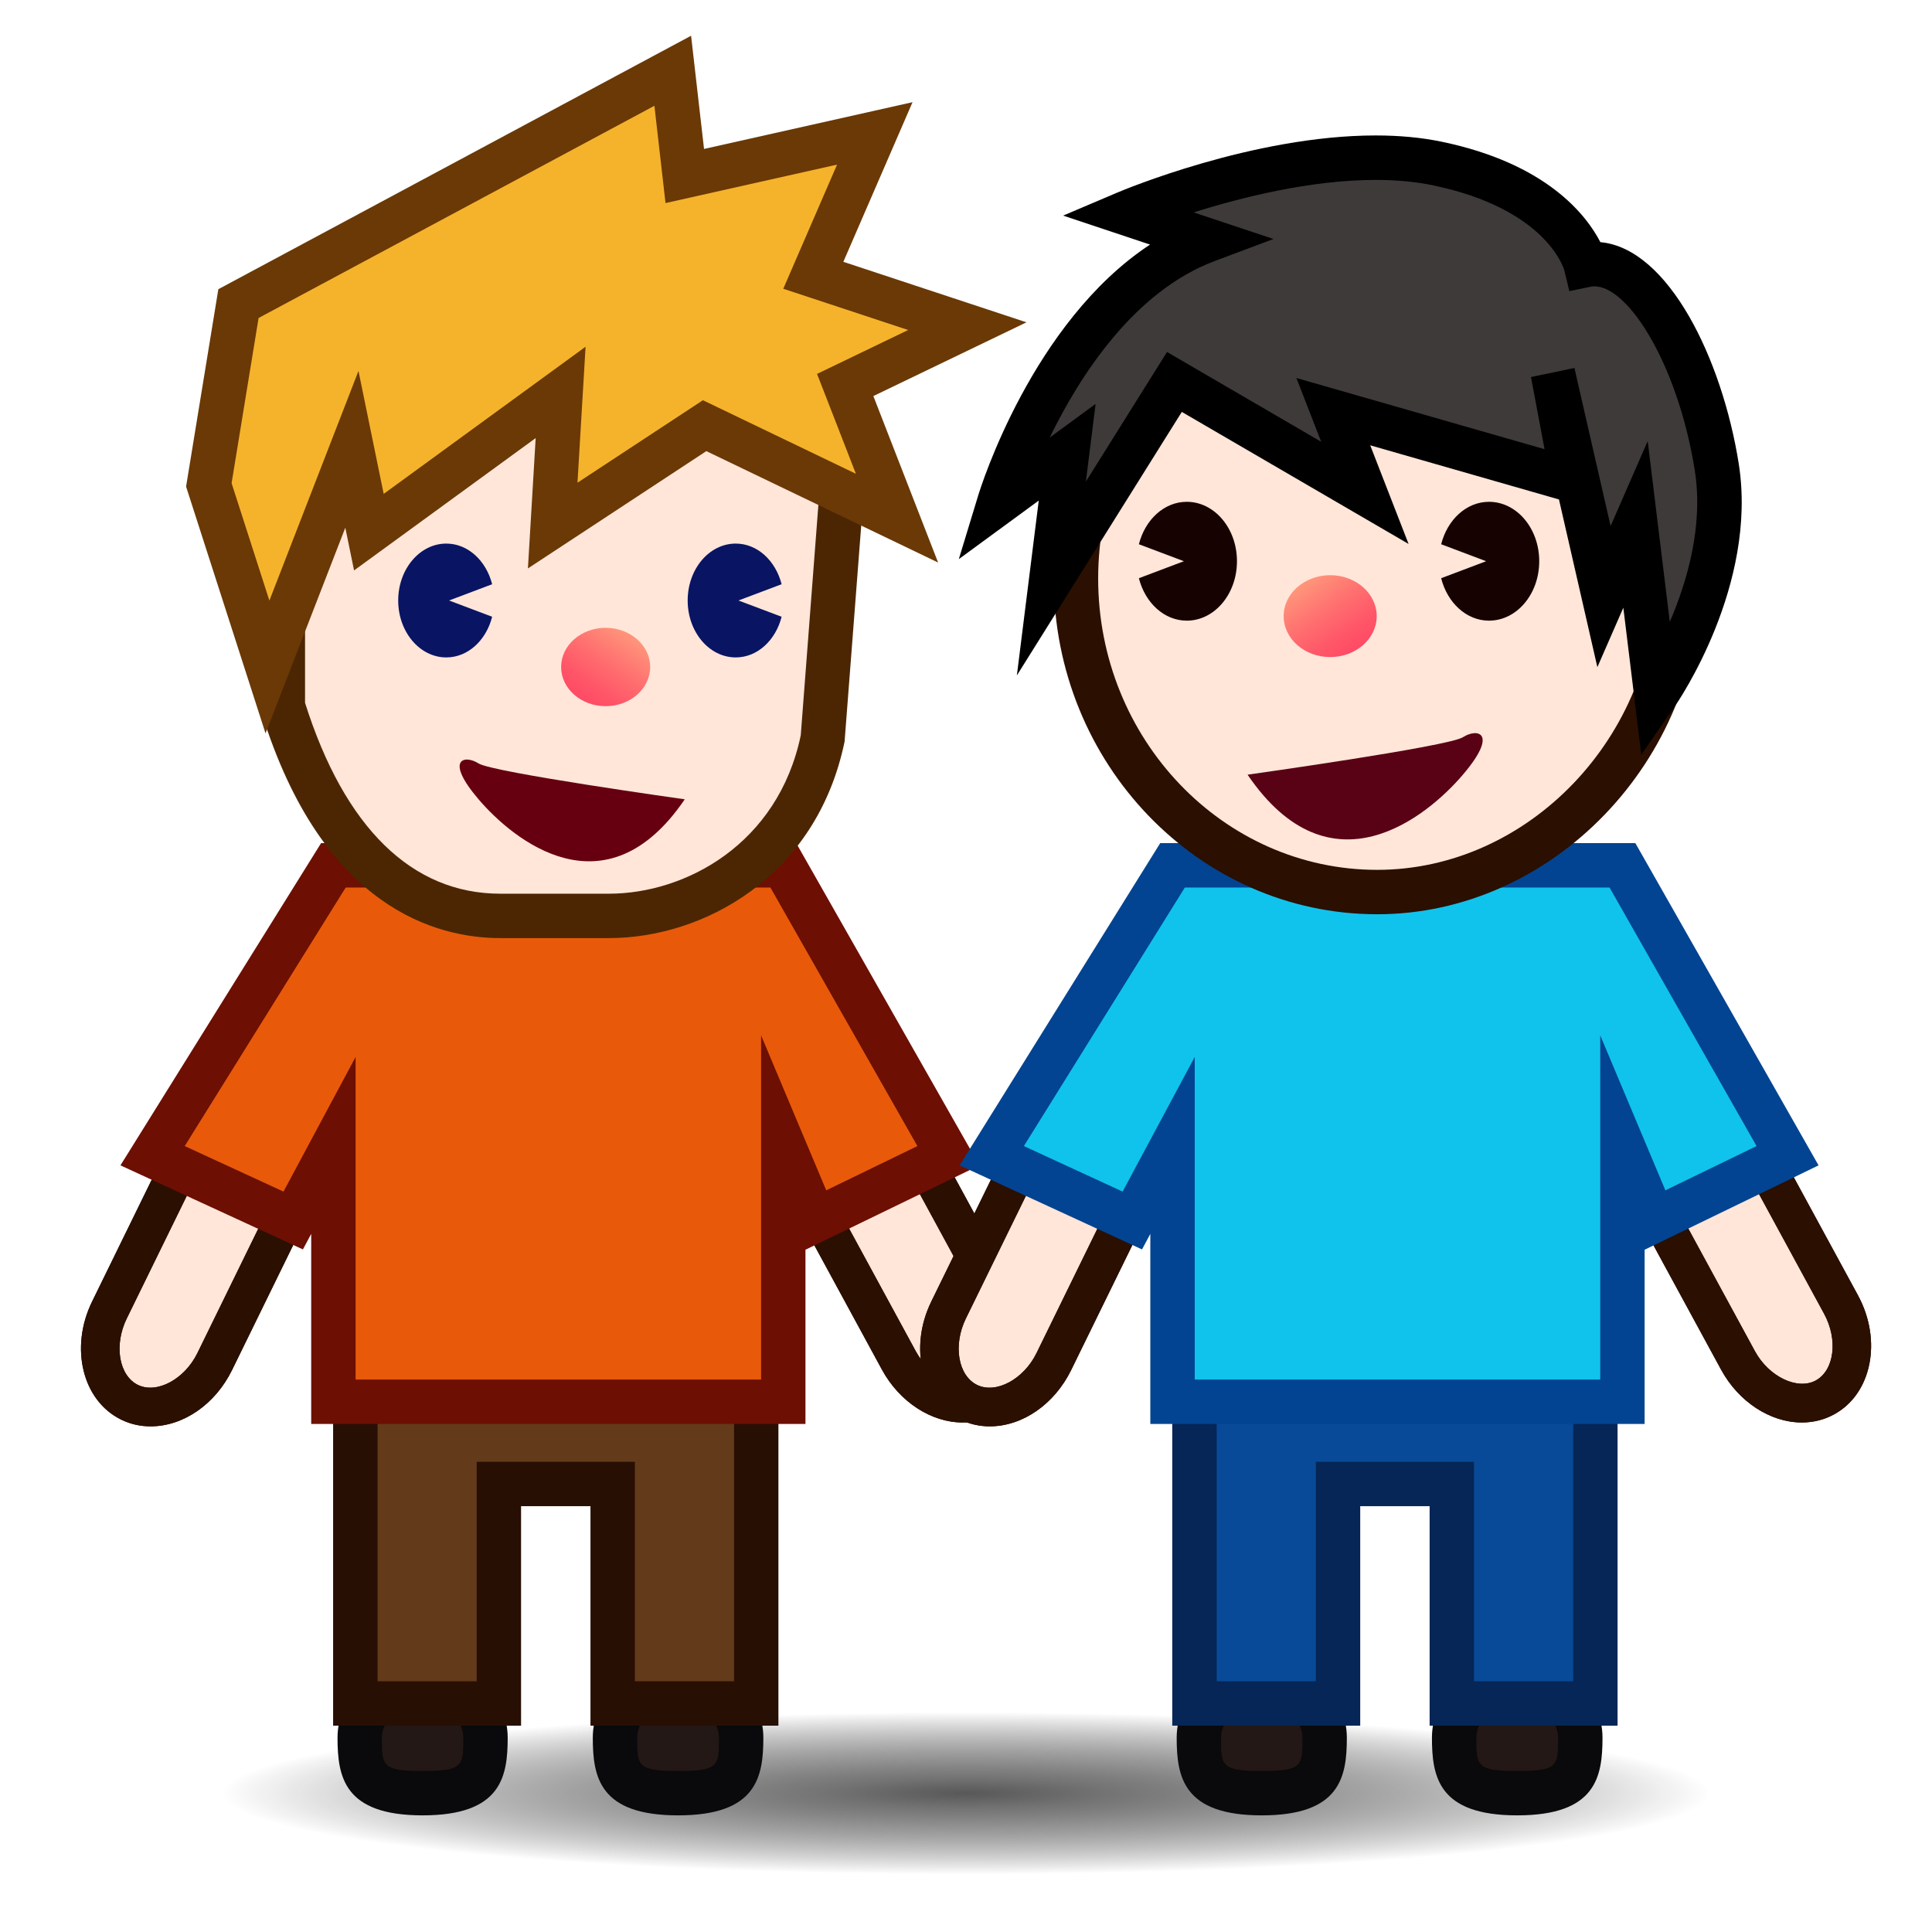 <?xml version="1.0" encoding="utf-8"?>
<!-- Generator: Adobe Illustrator 15.0.2, SVG Export Plug-In . SVG Version: 6.00 Build 0)  -->
<!DOCTYPE svg PUBLIC "-//W3C//DTD SVG 1.1//EN" "http://www.w3.org/Graphics/SVG/1.1/DTD/svg11.dtd">
<svg version="1.1" id="レイヤー_1" xmlns="http://www.w3.org/2000/svg" xmlns:xlink="http://www.w3.org/1999/xlink" x="0px"
	 y="0px" width="64px" height="64px" viewBox="0 0 64 64" style="enable-background:new 0 0 64 64;" xml:space="preserve">
<radialGradient id="SVGID_1_" cx="32" cy="60.067" r="24.667" gradientTransform="matrix(1 0 0 0.109 0 52.857)" gradientUnits="userSpaceOnUse">
	<stop  offset="0" style="stop-color:#585858"/>
	<stop  offset="0.19" style="stop-color:#535353;stop-opacity:0.81"/>
	<stop  offset="0.42" style="stop-color:#444444;stop-opacity:0.58"/>
	<stop  offset="0.671" style="stop-color:#2C2C2C;stop-opacity:0.329"/>
	<stop  offset="0.935" style="stop-color:#0A0A0A;stop-opacity:0.065"/>
	<stop  offset="1" style="stop-color:#000000;stop-opacity:0"/>
</radialGradient>
<ellipse style="fill:url(#SVGID_1_);" cx="32" cy="59.426" rx="26.924" ry="2.996"/>
<path style="fill:#FFE6D9;" d="M24.95,32.127c0.938-0.51,2.232,0.042,2.876,1.227
	l5.361,9.859c0.645,1.185,0.403,2.57-0.535,3.08
	c-0.938,0.511-2.232-0.041-2.876-1.226l-5.36-9.86
	C23.772,34.022,24.012,32.637,24.95,32.127z"/>
<path style="fill:#2B0F01;" d="M31.888,47.122c-1.045,0-2.095-0.687-2.672-1.75l-5.36-9.86
	c-0.38-0.698-0.52-1.482-0.395-2.207c0.133-0.768,0.565-1.402,1.185-1.739
	c1.218-0.664,2.952,0.03,3.742,1.483l5.362,9.859
	c0.38,0.698,0.52,1.482,0.394,2.207c-0.133,0.769-0.565,1.402-1.185,1.739
	C32.631,47.032,32.271,47.122,31.888,47.122z M25.714,32.575
	c-0.167,0-0.322,0.038-0.459,0.113c-0.279,0.151-0.469,0.448-0.536,0.835
	c-0.076,0.436,0.019,0.938,0.258,1.379l5.36,9.86
	c0.455,0.836,1.4,1.298,2.01,0.97c0.279-0.152,0.47-0.448,0.537-0.836
	c0.076-0.436-0.018-0.938-0.258-1.378l-5.361-9.86
	C26.913,33.011,26.29,32.575,25.714,32.575z"/>
<path style="fill:#FFE6D9;" d="M11.379,31.968c0.959,0.469,1.259,1.845,0.666,3.056
	L7.113,45.104c-0.593,1.211-1.862,1.818-2.821,1.349s-1.259-1.845-0.666-3.056
	l4.933-10.08C9.151,32.105,10.42,31.499,11.379,31.968z"/>
<path style="fill:#2B0F01;" d="M4.989,47.25c-0.346,0-0.675-0.075-0.979-0.225
	c-1.278-0.626-1.708-2.38-0.959-3.91L7.984,33.036
	c0.555-1.134,1.613-1.866,2.697-1.866c0.346,0,0.675,0.075,0.979,0.224
	c0.633,0.31,1.092,0.925,1.258,1.687c0.157,0.72,0.05,1.509-0.299,2.224
	L7.687,45.384C7.132,46.518,6.073,47.25,4.989,47.25z M10.682,32.448
	c-0.591,0-1.213,0.462-1.55,1.149L4.199,43.677
	c-0.432,0.883-0.261,1.891,0.373,2.202c0.63,0.303,1.545-0.194,1.967-1.057
	l4.933-10.079c0.221-0.451,0.293-0.957,0.199-1.39
	c-0.084-0.384-0.287-0.673-0.572-0.812C10.972,32.479,10.831,32.448,10.682,32.448
	z"/>
<g>
	<path style="fill:#231815;" d="M16.083,57.562c0,1.016,0,1.839-2.084,1.839
		c-2.07,0-2.083-0.823-2.083-1.839c0-1.015,0.933-1.838,2.083-1.838
		C15.15,55.724,16.083,56.547,16.083,57.562z"/>
	<path style="fill:#0A090C;" d="M13.999,60.136c-2.601,0-2.818-1.271-2.818-2.574
		c0-1.419,1.264-2.573,2.818-2.573c1.555,0,2.819,1.154,2.819,2.573
		C16.818,58.864,16.601,60.136,13.999,60.136z M13.999,56.459
		c-0.743,0-1.348,0.494-1.348,1.103c0,0.935,0,1.104,1.348,1.104
		c1.349,0,1.349-0.169,1.349-1.104C15.348,56.953,14.743,56.459,13.999,56.459z"/>
</g>
<g>
	<path style="fill:#231815;" d="M24.552,57.562c0,1.016,0,1.839-2.09,1.839
		s-2.09-0.823-2.09-1.839c0-1.015,0.937-1.838,2.09-1.838
		C23.616,55.724,24.552,56.547,24.552,57.562z"/>
	<path style="fill:#0A090C;" d="M22.462,60.136c-2.607,0-2.825-1.271-2.825-2.574
		c0-1.419,1.268-2.573,2.825-2.573s2.825,1.154,2.825,2.573
		C25.287,58.864,25.069,60.136,22.462,60.136z M22.462,56.459
		c-0.747,0-1.354,0.494-1.354,1.103c0,0.935,0,1.104,1.354,1.104
		s1.354-0.169,1.354-1.104C23.816,56.953,23.209,56.459,22.462,56.459z"/>
</g>
<g>
	<path style="fill:none;" d="M11.379,31.968c0.959,0.469,1.259,1.845,0.666,3.056
		L7.113,45.104c-0.593,1.211-1.862,1.818-2.821,1.349s-1.259-1.845-0.666-3.056
		l4.933-10.08C9.151,32.105,10.42,31.499,11.379,31.968z"/>
	<path style="fill:#2B0F01;" d="M4.989,47.25c-0.346,0-0.675-0.075-0.979-0.225
		c-1.278-0.626-1.708-2.38-0.959-3.91L7.984,33.036
		c0.555-1.134,1.613-1.866,2.697-1.866c0.346,0,0.675,0.075,0.979,0.224
		c0.633,0.31,1.092,0.925,1.258,1.687c0.157,0.72,0.05,1.509-0.299,2.224
		L7.687,45.384C7.132,46.518,6.073,47.25,4.989,47.25z M10.682,32.448
		c-0.591,0-1.213,0.462-1.55,1.149L4.199,43.677
		c-0.432,0.883-0.261,1.891,0.373,2.202c0.63,0.303,1.545-0.194,1.967-1.057
		l4.933-10.079c0.221-0.451,0.293-0.957,0.199-1.39
		c-0.084-0.384-0.287-0.673-0.572-0.812
		C10.972,32.479,10.831,32.448,10.682,32.448z"/>
</g>
<g>
	<path style="fill:none;" d="M24.95,32.127c0.938-0.51,2.232,0.042,2.876,1.227
		l5.361,9.859c0.645,1.185,0.403,2.57-0.535,3.08
		c-0.938,0.511-2.232-0.041-2.876-1.226l-5.36-9.86
		C23.772,34.022,24.012,32.637,24.95,32.127z"/>
	<path style="fill:#2B0F01;" d="M31.888,47.122c-1.045,0-2.095-0.687-2.672-1.75l-5.36-9.86
		c-0.38-0.698-0.52-1.482-0.395-2.207c0.133-0.768,0.565-1.402,1.185-1.739
		c1.218-0.664,2.952,0.03,3.742,1.483l5.362,9.859
		c0.38,0.698,0.52,1.482,0.394,2.207c-0.133,0.769-0.565,1.402-1.185,1.739
		C32.631,47.032,32.271,47.122,31.888,47.122z M25.714,32.575
		c-0.167,0-0.322,0.038-0.459,0.113c-0.279,0.151-0.469,0.448-0.536,0.835
		c-0.076,0.436,0.019,0.938,0.258,1.379l5.36,9.86
		c0.455,0.836,1.4,1.298,2.01,0.97c0.279-0.152,0.47-0.448,0.537-0.836
		c0.076-0.436-0.018-0.938-0.258-1.378l-5.361-9.86
		C26.913,33.011,26.29,32.575,25.714,32.575z"/>
</g>
<g>
	<polygon style="fill:#633B1B;" points="11.771,42.731 11.771,43.867 11.771,49.159 11.771,56.43 
		16.526,56.43 16.526,49.159 20.296,49.159 20.296,56.43 25.052,56.43 
		25.052,49.159 25.052,43.867 25.052,42.731 	"/>
	<path style="fill:#280F04;" d="M25.787,57.165h-6.227v-7.271h-2.299v7.271h-6.226V41.996
		h14.751V57.165z M21.031,55.694h3.285V43.467H12.507v12.228h3.284v-7.271H21.031
		V55.694z"/>
</g>
<g>
	<g>
		<polygon style="fill:#E85A0A;" points="25.947,28.664 11.044,28.664 5.054,38.284 9.712,40.431 
			11.044,37.943 11.044,46.436 25.947,46.436 25.947,37.943 26.993,40.431 
			31.417,38.284 		"/>
		<path style="fill:#6D0F03;" d="M26.683,47.171H10.309v-6.297l-0.275,0.515l-6.044-2.785
			l6.647-10.675H26.375l6.069,10.675l-5.762,2.795V47.171z M11.779,45.7h13.433
			V34.298l2.158,5.133l3.02-1.466l-4.87-8.565H11.452l-5.333,8.565l3.272,1.508
			l2.389-4.46V45.7z"/>
	</g>
</g>
<path style="fill:#FFE6D9;" d="M9.37,23.394c1.592,5.138,4.419,6.947,7.204,6.947h3.598
	c2.787,0,6.233-1.809,7.074-5.831l0.636-8.225c0-3.22-2.896-5.479-5.683-5.479
	h-7.782c-2.787,0-5.047,2.609-5.047,5.83V23.394z"/>
<linearGradient id="SVGID_2_" gradientUnits="userSpaceOnUse" x1="-193.183" y1="20.658" x2="-190.799" y2="24.023" gradientTransform="matrix(-1 0 0 1 -172.102 0)">
	<stop  offset="0" style="stop-color:#FFA67F"/>
	<stop  offset="0.097" style="stop-color:#FF967B"/>
	<stop  offset="0.366" style="stop-color:#FF7170"/>
	<stop  offset="0.614" style="stop-color:#FF5568"/>
	<stop  offset="0.834" style="stop-color:#FF4564"/>
	<stop  offset="1" style="stop-color:#FF3F62"/>
</linearGradient>
<ellipse style="fill:url(#SVGID_2_);" cx="20.063" cy="22.095" rx="1.475" ry="1.298"/>
<g>
	<path style="fill:#091463;" d="M24.372,18.007c0.721,0,1.321,0.569,1.52,1.346l-1.429,0.539
		l1.429,0.539c-0.197,0.777-0.799,1.347-1.52,1.347
		c-0.879,0-1.592-0.844-1.592-1.885C22.78,18.85,23.493,18.007,24.372,18.007z"/>
	<g>
		<path style="fill:#091463;" d="M14.784,18.007c0.72,0,1.321,0.569,1.519,1.346l-1.427,0.539
			l1.427,0.539c-0.196,0.777-0.799,1.347-1.519,1.347
			c-0.879,0-1.593-0.844-1.593-1.885C13.191,18.851,13.905,18.007,14.784,18.007z"/>
	</g>
</g>
<path style="fill:#660011;" d="M22.684,26.478c0,0-6.367-0.891-6.831-1.188
	c-0.464-0.297-1.142-0.149,0,1.188C16.993,27.815,20.058,30.34,22.684,26.478z"/>
<path style="fill:#4C2603;" d="M20.172,31.076h-3.598c-2.089,0-5.895-0.97-7.907-7.464
	l-0.033-0.218v-6.759c0-3.62,2.594-6.565,5.782-6.565h7.782
	c3.1,0,6.418,2.497,6.418,6.215l-0.638,8.282
	C27.044,29.068,23.28,31.076,20.172,31.076z M10.105,23.281
	c1.308,4.138,3.543,6.324,6.469,6.324h3.598c2.532,0,5.601-1.642,6.354-5.246
	l0.622-8.131c-0.002-2.781-2.56-4.688-4.949-4.688h-7.782
	c-2.377,0-4.312,2.285-4.312,5.094V23.281z"/>
<g>
	<polygon style="fill:#F5B32C;" points="27.998,12.753 29.714,17.166 23.341,14.102 18.309,17.411 
		18.571,13 12.22,17.629 11.657,14.885 8.86,22.095 6.918,16.063 
		7.899,10.057 22.285,2.344 22.684,5.831 28.979,4.419 26.941,9.12 
		32.043,10.805 	"/>
	<path style="fill:#6A3906;" d="M8.796,24.294l-2.632-8.175l1.069-6.539L22.893,1.184
		l0.429,3.75l6.907-1.549l-2.292,5.288l6.066,2.004l-5.072,2.443l2.145,5.515
		l-7.678-3.691l-5.91,3.886l0.257-4.318l-6.016,4.384l-0.29-1.415L8.796,24.294z
		 M7.672,16.006l1.252,3.89l2.951-7.608l0.835,4.073l6.688-4.875l-0.268,4.504
		l4.155-2.732l5.068,2.437l-1.287-3.309l3.018-1.454l-4.137-1.367l1.782-4.112
		l-5.683,1.274l-0.368-3.223L8.566,10.534L7.672,16.006z"/>
</g>
<path style="fill:#FFE6D9;" d="M52.748,32.127c0.938-0.51,2.232,0.042,2.876,1.227
	l5.361,9.859c0.644,1.185,0.403,2.57-0.534,3.08
	c-0.938,0.511-2.232-0.041-2.877-1.226l-5.36-9.86
	C51.57,34.022,51.811,32.637,52.748,32.127z"/>
<path style="fill:#2B0F01;" d="M59.686,47.122c-1.045,0-2.094-0.687-2.672-1.749l-5.361-9.861
	c-0.812-1.496-0.458-3.267,0.791-3.946c1.218-0.663,2.953,0.03,3.742,1.483
	l5.361,9.859c0.812,1.496,0.458,3.267-0.791,3.946
	C60.43,47.032,60.069,47.122,59.686,47.122z M53.512,32.575
	c-0.167,0-0.321,0.038-0.458,0.113c-0.62,0.337-0.748,1.351-0.278,2.214
	l5.36,9.86c0.454,0.836,1.398,1.298,2.01,0.97
	c0.62-0.338,0.748-1.352,0.278-2.215L55.062,33.658
	C54.711,33.011,54.088,32.575,53.512,32.575z"/>
<path style="fill:#FFE6D9;" d="M39.178,31.968c0.959,0.469,1.259,1.845,0.666,3.056
	l-4.934,10.08c-0.593,1.211-1.861,1.818-2.82,1.349
	c-0.959-0.47-1.259-1.845-0.667-3.056l4.933-10.081
	C36.949,32.104,38.218,31.499,39.178,31.968z"/>
<path style="fill:#2B0F01;" d="M32.788,47.25c-0.346,0-0.675-0.075-0.979-0.225
	c-1.278-0.625-1.708-2.379-0.959-3.91l4.934-10.08
	c0.554-1.133,1.612-1.865,2.696-1.865c0.346,0,0.675,0.075,0.979,0.224
	c0.634,0.31,1.093,0.925,1.259,1.687c0.156,0.72,0.05,1.509-0.3,2.224
	l-4.934,10.079C34.929,46.518,33.871,47.25,32.788,47.25z M38.479,32.448
	c-0.591,0-1.213,0.461-1.55,1.149l-4.933,10.08
	c-0.432,0.883-0.261,1.891,0.374,2.202c0.63,0.304,1.544-0.193,1.966-1.057
	l4.934-10.079c0.22-0.451,0.292-0.957,0.198-1.39
	c-0.084-0.385-0.287-0.673-0.571-0.812C38.77,32.479,38.629,32.448,38.479,32.448
	z"/>
<g>
	<path style="fill:#231815;" d="M43.881,57.562c0,1.016,0,1.839-2.083,1.839
		c-2.071,0-2.084-0.823-2.084-1.839c0-1.015,0.933-1.838,2.084-1.838
		C42.948,55.724,43.881,56.547,43.881,57.562z"/>
	<path style="fill:#0A090C;" d="M41.798,60.136c-2.602,0-2.819-1.271-2.819-2.574
		c0-1.419,1.265-2.573,2.819-2.573c1.554,0,2.818,1.154,2.818,2.573
		C44.616,58.864,44.398,60.136,41.798,60.136z M41.798,56.459
		c-0.743,0-1.349,0.494-1.349,1.103c0,0.935,0,1.104,1.349,1.104
		c1.348,0,1.348-0.169,1.348-1.104C43.146,56.953,42.541,56.459,41.798,56.459z"/>
</g>
<g>
	<path style="fill:none;" d="M39.178,31.968c0.959,0.469,1.259,1.845,0.666,3.056
		l-4.934,10.08c-0.593,1.211-1.861,1.818-2.82,1.349
		c-0.959-0.47-1.259-1.845-0.667-3.056l4.933-10.081
		C36.949,32.104,38.218,31.499,39.178,31.968z"/>
	<path style="fill:#2B0F01;" d="M32.788,47.25c-0.346,0-0.675-0.075-0.979-0.225
		c-1.278-0.625-1.708-2.379-0.959-3.91l4.934-10.08
		c0.554-1.133,1.612-1.865,2.696-1.865c0.346,0,0.675,0.075,0.979,0.224
		c0.634,0.31,1.093,0.925,1.259,1.687c0.156,0.72,0.05,1.509-0.3,2.224
		l-4.934,10.079C34.929,46.518,33.871,47.25,32.788,47.25z M38.479,32.448
		c-0.591,0-1.213,0.461-1.55,1.149l-4.933,10.08
		c-0.432,0.883-0.261,1.891,0.374,2.202c0.63,0.304,1.544-0.193,1.966-1.057
		l4.934-10.079c0.22-0.451,0.292-0.957,0.198-1.39
		c-0.084-0.385-0.287-0.673-0.571-0.812
		C38.77,32.479,38.629,32.448,38.479,32.448z"/>
</g>
<g>
	<path style="fill:#231815;" d="M52.35,57.562c0,1.016,0,1.839-2.09,1.839
		s-2.09-0.823-2.09-1.839c0-1.015,0.937-1.838,2.09-1.838
		C51.414,55.724,52.35,56.547,52.35,57.562z"/>
	<path style="fill:#0A090C;" d="M50.26,60.136c-2.607,0-2.825-1.271-2.825-2.574
		c0-1.419,1.268-2.573,2.825-2.573s2.825,1.154,2.825,2.573
		C53.085,58.864,52.867,60.136,50.26,60.136z M50.26,56.459
		c-0.747,0-1.354,0.494-1.354,1.103c0,0.935,0,1.104,1.354,1.104
		s1.354-0.169,1.354-1.104C51.614,56.953,51.007,56.459,50.26,56.459z"/>
</g>
<g>
	<path style="fill:none;" d="M52.748,32.127c0.938-0.51,2.232,0.042,2.876,1.227l5.361,9.859
		c0.644,1.185,0.403,2.57-0.534,3.08c-0.938,0.511-2.232-0.041-2.877-1.226
		l-5.36-9.86C51.57,34.022,51.811,32.637,52.748,32.127z"/>
	<path style="fill:#2B0F01;" d="M59.686,47.122c-1.045,0-2.094-0.687-2.672-1.749l-5.361-9.861
		c-0.812-1.496-0.458-3.267,0.791-3.946c1.218-0.663,2.953,0.03,3.742,1.483
		l5.361,9.859c0.812,1.496,0.458,3.267-0.791,3.946
		C60.43,47.032,60.069,47.122,59.686,47.122z M53.512,32.575
		c-0.167,0-0.321,0.038-0.458,0.113c-0.62,0.337-0.748,1.351-0.278,2.214
		l5.36,9.86c0.454,0.836,1.398,1.298,2.01,0.97
		c0.62-0.338,0.748-1.352,0.278-2.215L55.062,33.658
		C54.711,33.011,54.088,32.575,53.512,32.575z"/>
</g>
<g>
	<polygon style="fill:#084A97;" points="39.569,42.731 39.569,43.867 39.569,49.159 39.569,56.43 
		44.324,56.43 44.324,49.159 48.094,49.159 48.094,56.43 52.85,56.43 
		52.85,49.159 52.85,43.867 52.85,42.731 	"/>
	<path style="fill:#052656;" d="M53.585,57.165h-6.227v-7.271h-2.299v7.271h-6.226V41.996
		h14.751V57.165z M48.829,55.694h3.285V43.467H40.305v12.228h3.284v-7.271h5.24
		V55.694z"/>
</g>
<g>
	<g>
		<polygon style="fill:#0FC3ED;" points="53.745,28.664 38.842,28.664 32.853,38.284 
			37.51,40.431 38.842,37.943 38.842,46.436 53.745,46.436 53.745,37.943 
			54.791,40.431 59.215,38.284 		"/>
		<path style="fill:#024491;" d="M54.48,47.171H38.106v-6.297l-0.275,0.515l-6.043-2.785
			l6.646-10.675h15.739l6.069,10.675l-5.762,2.795V47.171z M39.577,45.7h13.433
			V34.298l2.158,5.133L58.188,37.965l-4.87-8.565H39.25l-5.333,8.565l3.271,1.508
			l2.389-4.46V45.7z"/>
	</g>
</g>
<path style="fill:#FFE6D9;" d="M55.6,19.164c0,5.737-4.61,10.387-9.979,10.387
	c-5.511,0-9.979-4.649-9.979-10.387c0-5.735,4.468-10.385,9.979-10.385
	S55.6,13.429,55.6,19.164z"/>
<path style="fill:#2B0F01;" d="M45.621,30.286c-5.907,0-10.714-4.989-10.714-11.122
	c0-6.132,4.807-11.121,10.714-11.121s10.714,4.989,10.714,11.121
	C56.335,25.193,51.429,30.286,45.621,30.286z M45.621,9.514
	c-5.097,0-9.243,4.329-9.243,9.65c0,5.322,4.146,9.651,9.243,9.651
	c5.011,0,9.243-4.42,9.243-9.651C54.864,13.843,50.718,9.514,45.621,9.514z"/>
<g>
	<path style="fill:#3E3A39;" d="M39.982,7.957c-4.783,1.793-6.875,8.667-6.875,8.667l2.243-1.644
		l-0.523,4.183l4.076-6.512l6.31,3.674l-1.046-2.69l7.939,2.278L51.438,12.353
		l1.696,7.41l1.045-2.391l0.688,5.624c0,0,2.601-3.737,2.004-7.52
		c-0.6-3.783-2.542-7.071-4.336-6.697c0,0-0.597-2.466-4.93-3.363
		c-4.335-0.896-10.312,1.645-10.312,1.645L39.982,7.957z"/>
	<path d="M54.37,24.996l-0.595-4.865l-0.86,1.969l-1.272-5.555l-6.253-1.794
		l1.271,3.268l-7.512-4.374l-5.464,8.73l0.725-5.793l-2.648,1.94l0.643-2.112
		c0.08-0.261,1.787-5.738,5.692-8.308l-2.878-0.96l1.787-0.76
		c0.183-0.077,4.504-1.895,8.565-1.895c0.785,0,1.52,0.069,2.183,0.207
		c3.475,0.72,4.793,2.424,5.261,3.328c2.256,0.204,4.034,3.876,4.583,7.337
		c0.636,4.029-2.014,7.892-2.127,8.055L54.37,24.996z M54.582,14.612l0.732,5.988
		c0.575-1.336,1.117-3.184,0.829-5.009c-0.576-3.635-2.33-6.318-3.459-6.092
		L51.987,9.644l-0.168-0.692c-0.021-0.072-0.606-2.038-4.364-2.816
		c-0.565-0.117-1.199-0.176-1.885-0.176c-2.154,0-4.452,0.579-6.027,1.076
		l2.643,0.881l-1.945,0.729c-2.676,1.003-4.47,3.8-5.468,5.848l1.52-1.114
		l-0.322,2.573l2.688-4.293l5.107,2.974l-0.821-2.112l8.22,2.358l-0.449-2.39
		l1.439-0.3l1.198,5.236L54.582,14.612z"/>
</g>
<linearGradient id="SVGID_3_" gradientUnits="userSpaceOnUse" x1="43.001" y1="18.908" x2="45.49" y2="22.422">
	<stop  offset="0" style="stop-color:#FFA67F"/>
	<stop  offset="0.097" style="stop-color:#FF967B"/>
	<stop  offset="0.366" style="stop-color:#FF7170"/>
	<stop  offset="0.614" style="stop-color:#FF5568"/>
	<stop  offset="0.834" style="stop-color:#FF4564"/>
	<stop  offset="1" style="stop-color:#FF3F62"/>
</linearGradient>
<ellipse style="fill:url(#SVGID_3_);" cx="44.064" cy="20.41" rx="1.541" ry="1.356"/>
<g>
	<path style="fill:#160201;" d="M39.314,16.623c-0.753,0-1.381,0.594-1.587,1.406l1.491,0.562
		l-1.491,0.563c0.206,0.811,0.834,1.406,1.587,1.406
		c0.917,0,1.662-0.881,1.662-1.968C40.977,17.504,40.231,16.623,39.314,16.623z"/>
	<g>
		<path style="fill:#160201;" d="M49.325,16.623c-0.751,0-1.378,0.594-1.585,1.406l1.49,0.562
			l-1.49,0.563c0.205,0.811,0.834,1.406,1.585,1.406
			c0.92,0,1.664-0.881,1.664-1.968C50.989,17.504,50.245,16.623,49.325,16.623z"/>
	</g>
</g>
<path style="fill:#590215;" d="M41.327,25.662c0,0,6.649-0.931,7.134-1.241
	c0.483-0.311,1.192-0.156,0,1.241C47.271,27.058,44.07,29.695,41.327,25.662z"/>
</svg>

